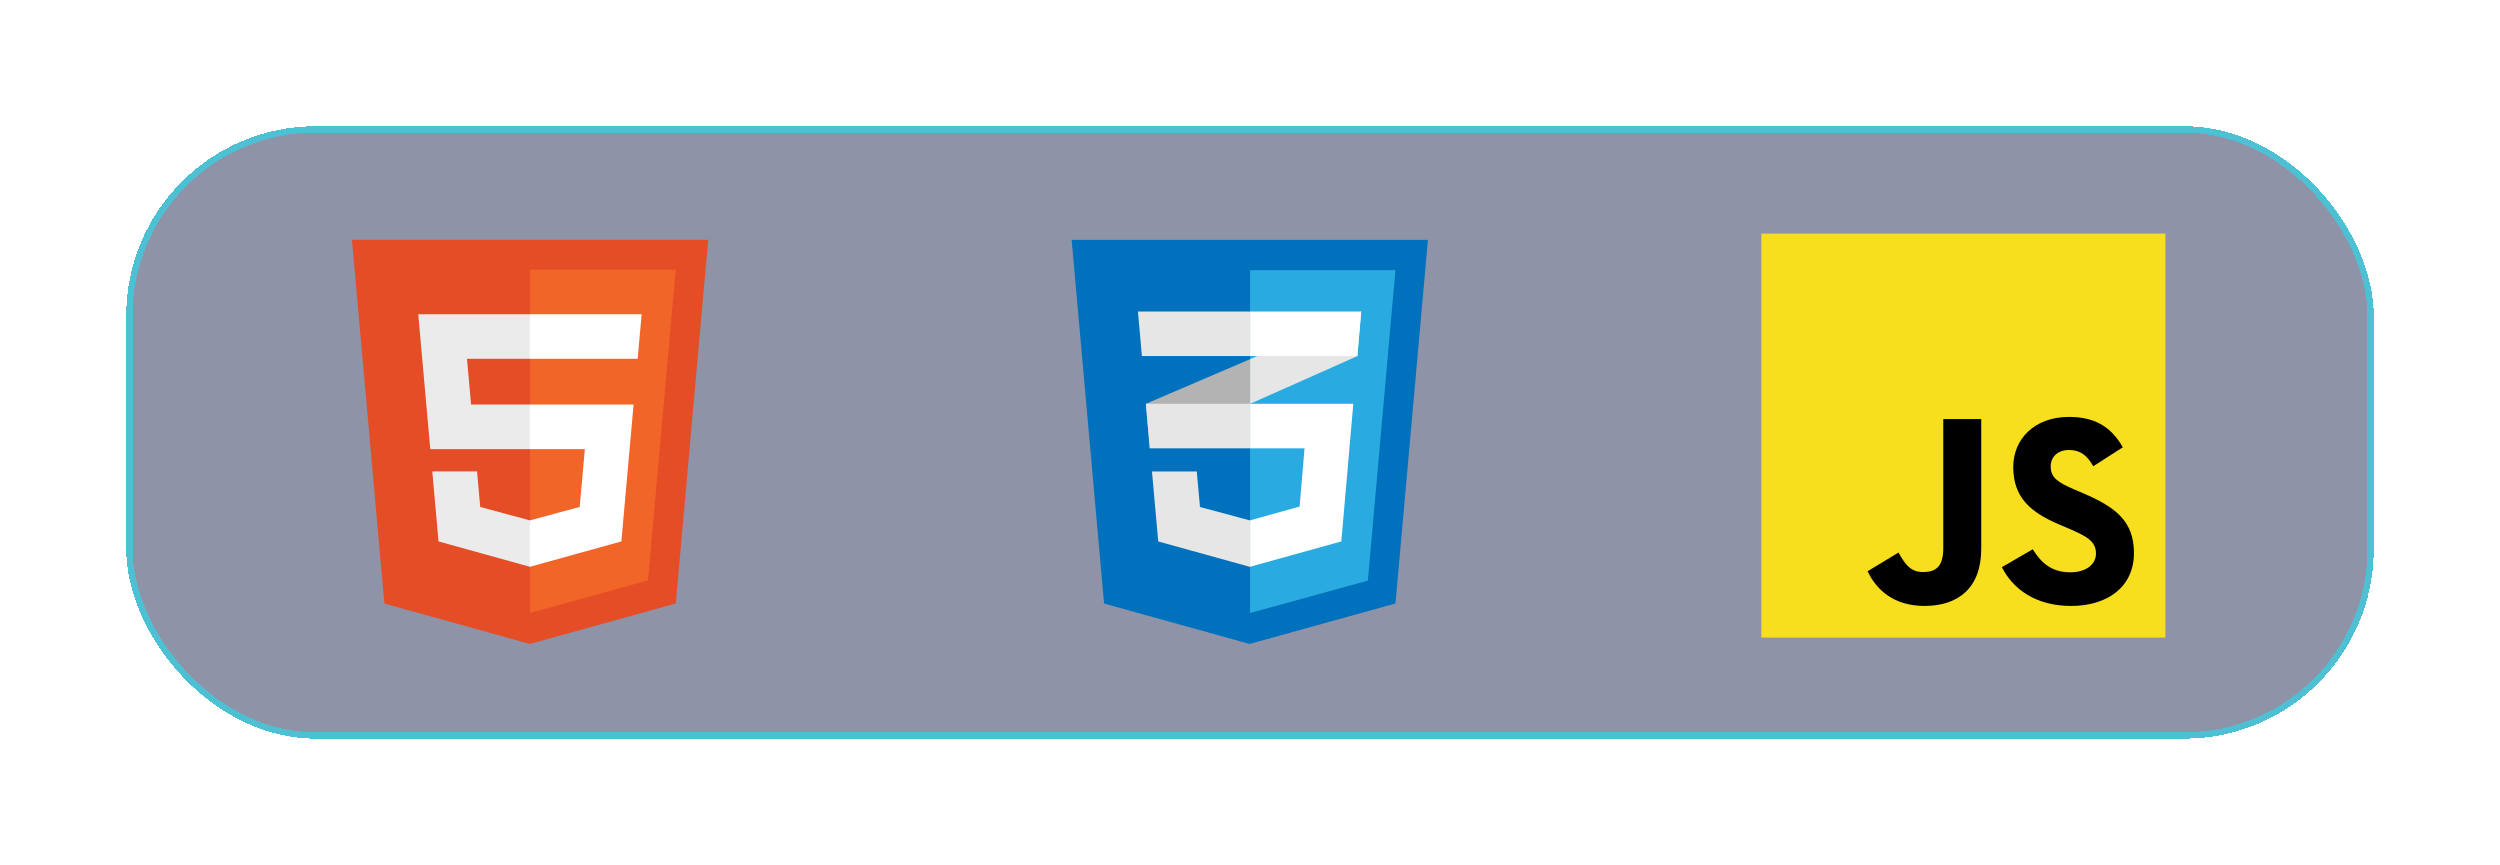<svg width="396" height="137" viewBox="0 0 396 137" fill="none" xmlns="http://www.w3.org/2000/svg">
<g filter="url(#filter0_d_94_96)">
<rect x="20" y="20" width="356" height="97" rx="30" fill="#1E2850" fill-opacity="0.5" shape-rendering="crispEdges"/>
<rect x="20.5" y="20.5" width="355" height="96" rx="29.5" stroke="#10EFFF" stroke-opacity="0.5" shape-rendering="crispEdges"/>
</g>
<g clip-path="url(#clip0_94_96)">
<path fill-rule="evenodd" clip-rule="evenodd" d="M279 37H343V101H279V37V37Z" fill="#F7DF1E"/>
<path fill-rule="evenodd" clip-rule="evenodd" d="M295.828 90.483L300.725 87.519C301.67 89.194 302.53 90.612 304.592 90.612C306.568 90.612 307.814 89.839 307.814 86.832V66.382H313.828V86.917C313.828 93.146 310.177 95.981 304.849 95.981C300.038 95.981 297.245 93.49 295.828 90.483" fill="black"/>
<path fill-rule="evenodd" clip-rule="evenodd" d="M317.095 89.839L321.992 87.003C323.281 89.109 324.957 90.655 327.921 90.655C330.413 90.655 332.002 89.409 332.002 87.691C332.002 85.628 330.37 84.898 327.62 83.695L326.117 83.051C321.778 81.204 318.899 78.884 318.899 73.986C318.899 69.475 322.336 66.038 327.706 66.038C331.53 66.038 334.279 67.37 336.255 70.85L331.573 73.857C330.542 72.01 329.425 71.28 327.707 71.28C325.945 71.28 324.828 72.397 324.828 73.857C324.828 75.662 325.945 76.392 328.522 77.509L330.026 78.153C335.138 80.345 338.017 82.578 338.017 87.605C338.017 93.018 333.764 95.982 328.05 95.982C322.465 95.982 318.856 93.319 317.095 89.839" fill="black"/>
</g>
<path fill-rule="evenodd" clip-rule="evenodd" d="M174.886 95.602L169.75 38H226.184L221.043 95.593L197.933 102L174.886 95.602Z" fill="#0071BC"/>
<path fill-rule="evenodd" clip-rule="evenodd" d="M198.015 97.099L216.665 91.969L221.035 42.797H198.015V97.099Z" fill="#29ABE2"/>
<path fill-rule="evenodd" clip-rule="evenodd" d="M181.506 63.96L182.125 71.014L198.015 63.96V56.894L181.506 63.96Z" fill="#B3B3B3"/>
<path fill-rule="evenodd" clip-rule="evenodd" d="M215.613 49.352L198.015 56.894V63.96L215.007 56.406L215.613 49.352Z" fill="#E6E6E6"/>
<path fill-rule="evenodd" clip-rule="evenodd" d="M198.015 82.417L197.96 82.425L190.08 80.309L189.565 74.682H182.473L183.462 85.767L197.959 89.781L198.015 89.768V82.417Z" fill="#E6E6E6"/>
<path fill-rule="evenodd" clip-rule="evenodd" d="M198.015 63.96V71.014H206.642L205.858 80.237L198.015 82.423V89.773L212.463 85.76L214.365 63.96H198.015Z" fill="white"/>
<path fill-rule="evenodd" clip-rule="evenodd" d="M198.015 63.96H181.506L182.125 71.014H198.015V63.96Z" fill="#E6E6E6"/>
<path fill-rule="evenodd" clip-rule="evenodd" d="M198.014 56.406V49.352H197.943H180.251L180.877 56.406H198.014Z" fill="#E6E6E6"/>
<path fill-rule="evenodd" clip-rule="evenodd" d="M198.015 49.352V56.318V56.406H215.007L215.613 49.352H198.015Z" fill="white"/>
<path fill-rule="evenodd" clip-rule="evenodd" d="M60.886 95.602L55.75 38H112.182L107.041 95.593L83.931 102L60.886 95.602Z" fill="#E44D26"/>
<path fill-rule="evenodd" clip-rule="evenodd" d="M83.966 97.103L102.64 91.926L107.033 42.71H83.966V97.103Z" fill="#F16529"/>
<path d="M74.617 64.074H83.966V71.138H68.156L66.251 49.775H83.966V56.839H73.972L74.617 64.074Z" fill="#EBEBEB"/>
<path d="M83.935 82.43L83.966 82.421V89.772L83.933 89.781L69.462 85.763L68.472 74.671H75.564L76.067 80.305L83.935 82.43Z" fill="#EBEBEB"/>
<path d="M83.942 49.775H101.639L101.006 56.839H83.942V49.775Z" fill="white"/>
<path d="M83.942 71.138V64.074H100.363L100.191 65.971L98.425 85.763L83.942 89.777V82.427L91.821 80.301L92.641 71.138H83.942Z" fill="white"/>
<defs>
<filter id="filter0_d_94_96" x="0" y="0" width="396" height="137" filterUnits="userSpaceOnUse" color-interpolation-filters="sRGB">
<feFlood flood-opacity="0" result="BackgroundImageFix"/>
<feColorMatrix in="SourceAlpha" type="matrix" values="0 0 0 0 0 0 0 0 0 0 0 0 0 0 0 0 0 0 127 0" result="hardAlpha"/>
<feOffset/>
<feGaussianBlur stdDeviation="10"/>
<feComposite in2="hardAlpha" operator="out"/>
<feColorMatrix type="matrix" values="0 0 0 0 0 0 0 0 0 0.839 0 0 0 0 0.961 0 0 0 0.5 0"/>
<feBlend mode="normal" in2="BackgroundImageFix" result="effect1_dropShadow_94_96"/>
<feBlend mode="normal" in="SourceGraphic" in2="effect1_dropShadow_94_96" result="shape"/>
</filter>
<clipPath id="clip0_94_96">
<rect width="64" height="64" fill="white" transform="translate(279 37)"/>
</clipPath>
</defs>
</svg>
